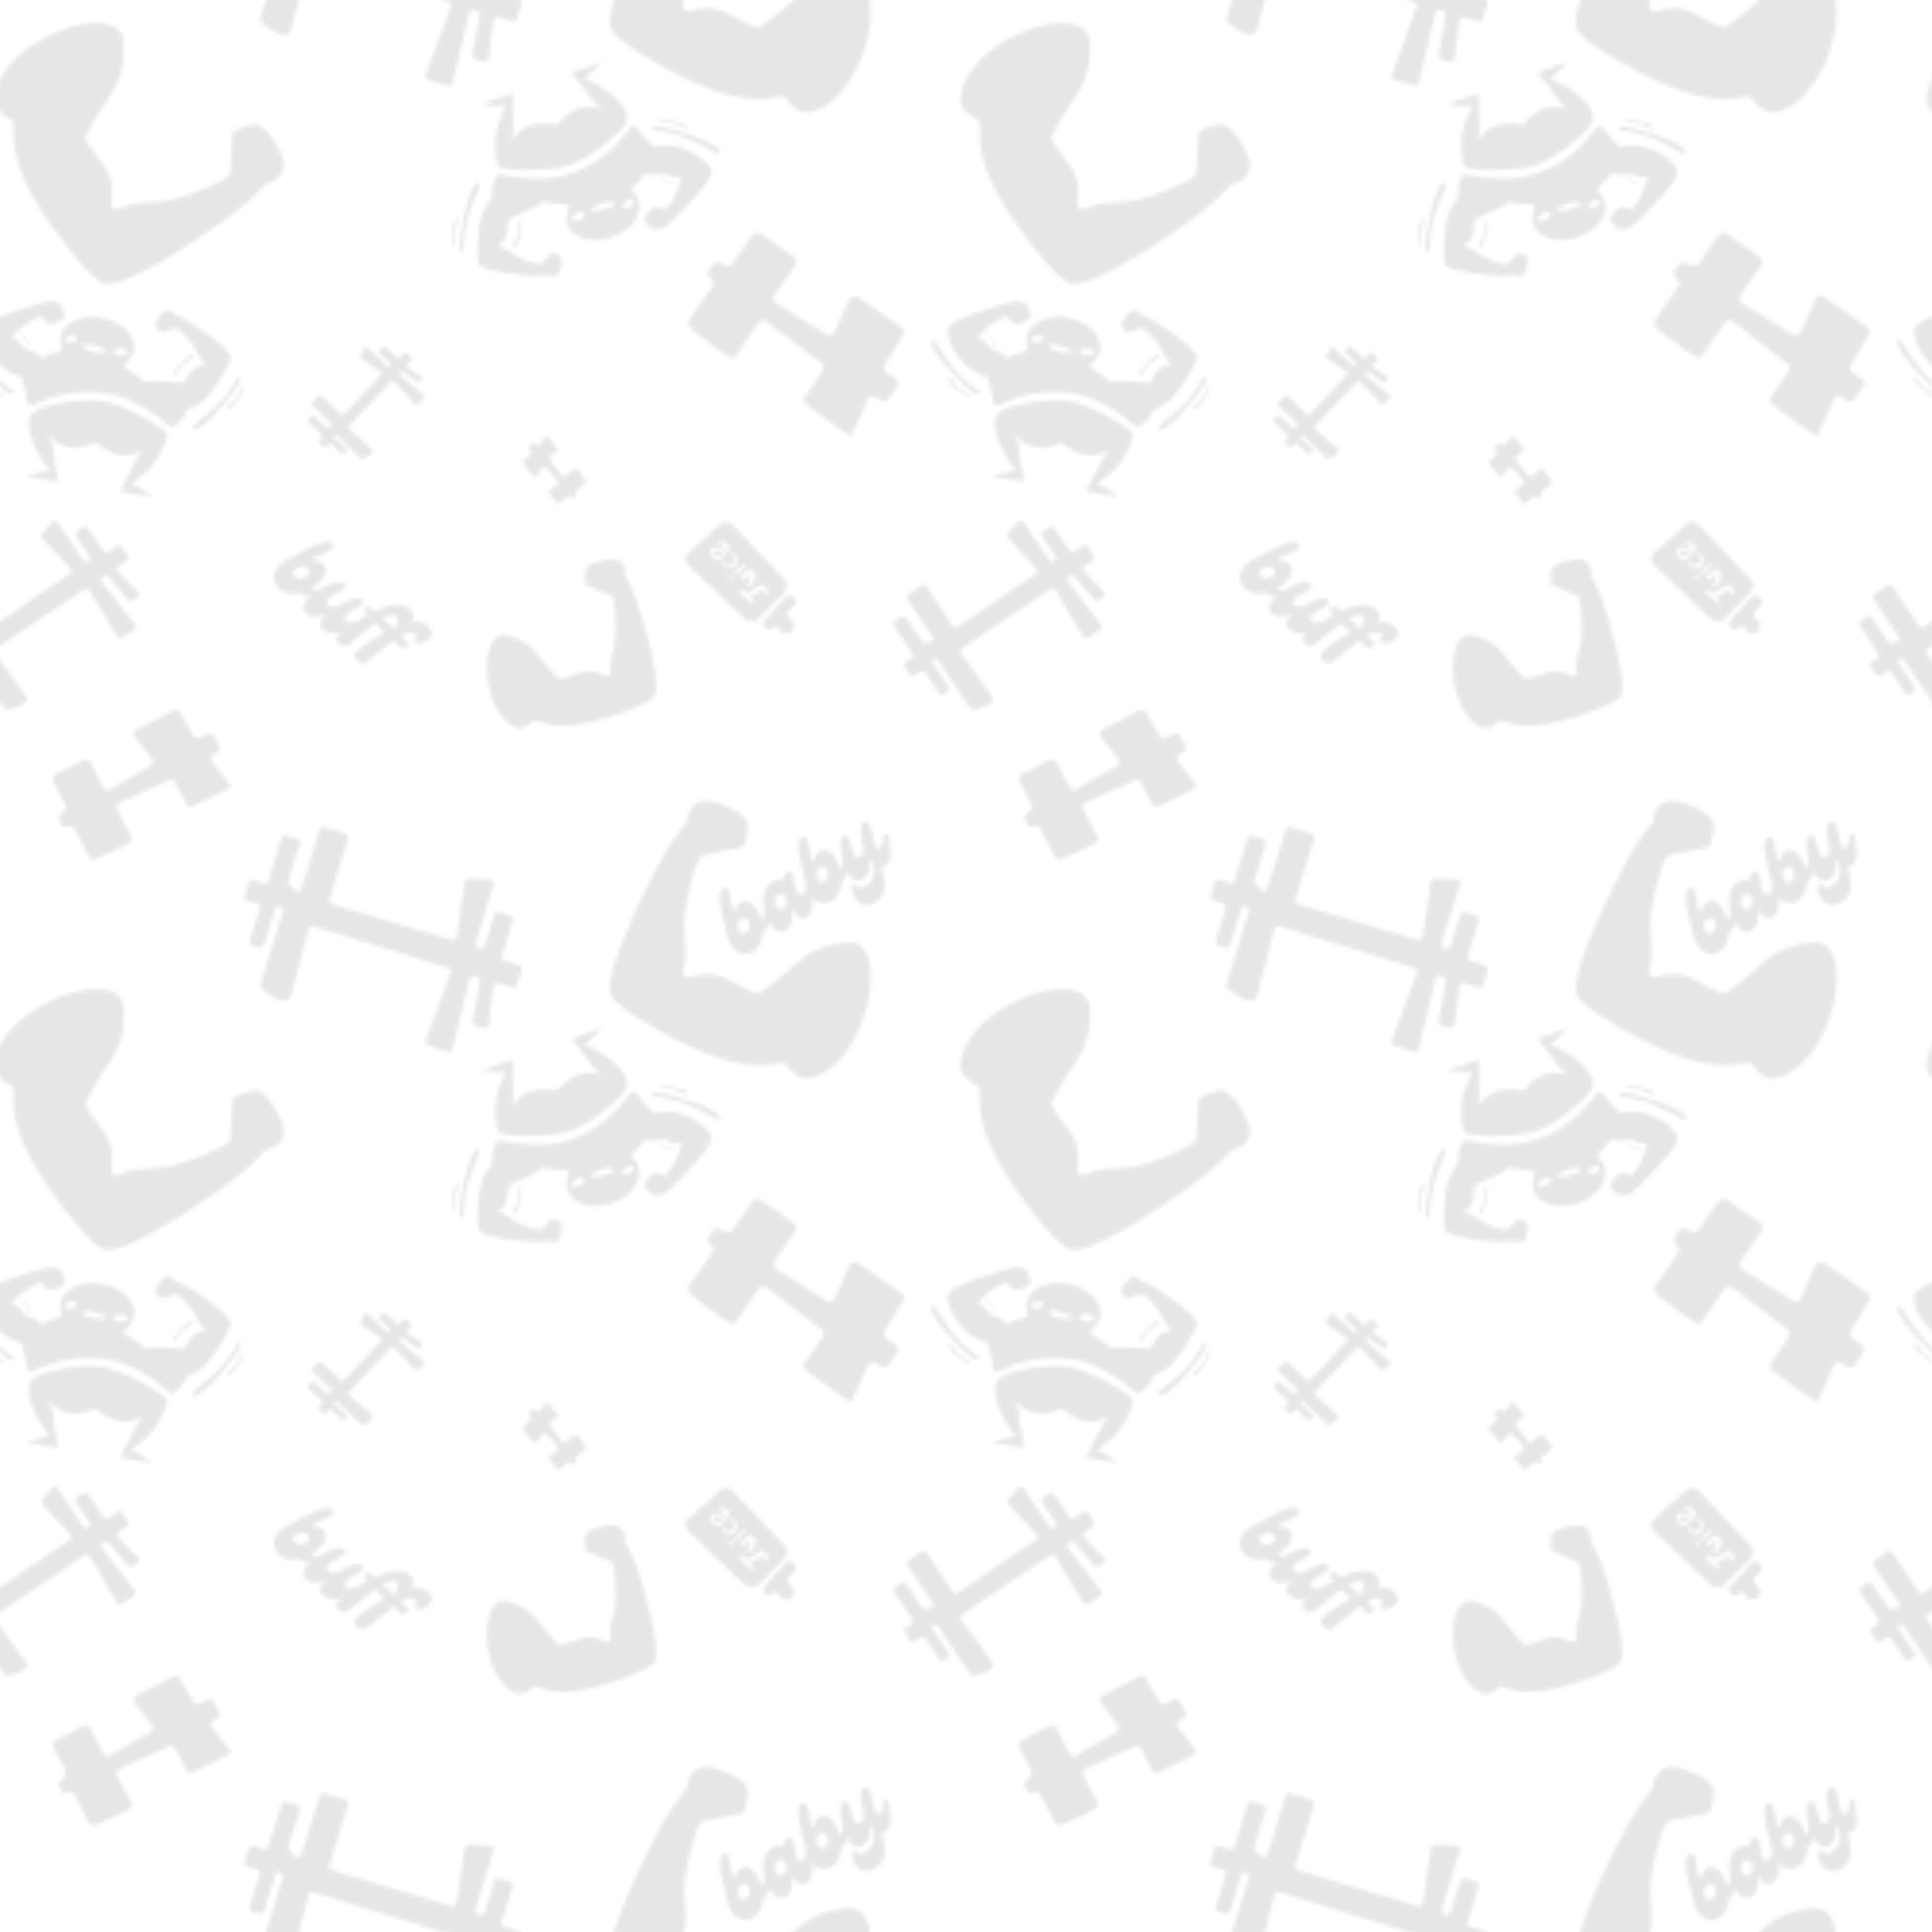 <?xml version="1.0" encoding="utf-8"?>
<!-- Generator: Adobe Illustrator 28.3.0, SVG Export Plug-In . SVG Version: 6.00 Build 0)  -->
<svg version="1.1" xmlns="http://www.w3.org/2000/svg" xmlns:xlink="http://www.w3.org/1999/xlink" x="0px" y="0px"
	 viewBox="0 0 500 500" style="enable-background:new 0 0 500 500;" xml:space="preserve">
<style type="text/css">
	.st0{fill:none;}
	.st1{fill:#FFEDE3;}
	.st2{fill:#FFFFFF;}
	.st3{fill:#C3CDCF;}
	.st4{fill:#DDEAF3;}
	.st5{fill:#B9BABE;}
	.st6{fill:#DEE0DF;}
	.st7{fill:#6BA9A5;}
	.st8{fill:#578080;}
	.st9{fill:#FF7BAC;}
	.st10{stroke:#FBB03B;stroke-miterlimit:10;}
	.st11{fill:#FFFFFF;stroke:#FFFFFF;stroke-width:2.835;stroke-miterlimit:10;}
	.st12{fill:none;stroke:#000000;stroke-width:2.835;stroke-miterlimit:10;}
	.st13{display:none;}
	.st14{display:inline;fill:#B2806E;}
	.st15{display:inline;fill:#F3FBFE;}
	.st16{display:inline;fill:#CECECE;}
	.st17{display:inline;fill:#584C4C;}
	.st18{display:inline;fill:#8D8F8C;}
	.st19{opacity:0.5;fill:url(#);}
	.st20{opacity:0.1;fill:url(#);}
	.st21{opacity:0.5;fill:url(#SVGID_1_);}
	.st22{opacity:0.1;fill:url(#SVGID_00000119099525737608662810000008329705030010898874_);}
</style>
<pattern  x="984.91" y="-3807.2" width="250" height="250" patternUnits="userSpaceOnUse" id="New_Pattern_2" viewBox="3.74 -279.62 250 250" style="overflow:visible;">
	<g>
		<rect x="3.74" y="-279.62" class="st0" width="250" height="250"/>
		<g>
			<path d="M34.13-10.15l0.56,1.09C35-8.44,35.76-8.2,36.37-8.51l0,0c0.62-0.32,1.37-0.07,1.69,0.54l3.74,7.29
				c0.3,0.58,0.98,0.84,1.59,0.59c2.8-1.15,10.16-4.27,9.73-5.11l-3.97-7.74c-0.33-0.64-0.06-1.41,0.59-1.71l12.77-5.82
				c0.61-0.28,1.33-0.03,1.63,0.57L67-14.32c0.31,0.6,1.03,0.85,1.64,0.57c2.8-1.29,10.04-4.69,9.94-5.16
				c-0.09-0.43-3.25-4.37-4.9-6.4c-0.5-0.62-0.31-1.54,0.4-1.9l0.94-0.48c0.62-0.32,0.86-1.07,0.54-1.69l-1.32-2.57
				c-0.32-0.62-1.07-0.86-1.69-0.54l-1.95,1c-0.59,0.3-1.31,0.09-1.65-0.48l-3.62-6.11c-0.34-0.57-1.06-0.78-1.65-0.48l-9.6,4.93
				c-0.7,0.36-0.9,1.27-0.41,1.89l4.47,5.71c0.47,0.6,0.3,1.47-0.36,1.85l-10.46,6.07c-0.62,0.36-1.41,0.13-1.74-0.51l-3.4-6.62
				c-0.32-0.62-1.07-0.86-1.69-0.54L33.13-22c-0.62,0.32-0.86,1.07-0.54,1.69l3.2,6.23c0.27,0.52,0.14,1.15-0.3,1.52l-1.05,0.89
				C33.99-11.29,33.86-10.66,34.13-10.15z"/>
		</g>
		<g>
			<path d="M265.52-60.32l-6.99-10.42c-0.24-0.36-0.74-0.46-1.1-0.22l-3.59,2.41c-0.36,0.24-0.46,0.74-0.22,1.1l6.72,10.02
				c0.33,0.49,0.03,1.15-0.56,1.23l-1.52,0.19c-0.3,0.04-0.59-0.1-0.76-0.34l-4.22-6.3c-0.24-0.36-0.74-0.46-1.1-0.22l-1.84,1.23
				c-0.36,0.24-0.46,0.74-0.22,1.1l4.88,7.27c0.24,0.36,0.15,0.85-0.22,1.1l-1.66,1.12c-0.36,0.24-0.46,0.74-0.22,1.1l1.47,2.19
				c0.24,0.36,0.74,0.46,1.1,0.22l1.66-1.12c0.36-0.24,0.85-0.15,1.1,0.22l3.7,5.52c0.24,0.36,0.74,0.46,1.1,0.22l1.14-0.76
				c0.36-0.24,0.46-0.74,0.22-1.1l-4.2-6.26c-0.31-0.46-0.06-1.1,0.49-1.21v0c0.32-0.07,0.64,0.06,0.82,0.33l8.46,12.62
				c0.18,0.27,0.5,0.4,0.81,0.34c1.59-0.32,6.19-1.45,4.82-3.49c-1.38-2.06-6.52-8.93-8.16-11.1c-0.27-0.36-0.18-0.88,0.19-1.13
				l23.15-15.53c0.38-0.25,0.89-0.14,1.12,0.25l7.31,12.25c0.23,0.39,0.74,0.5,1.12,0.25l3.32-2.23c0.38-0.25,0.47-0.78,0.19-1.14
				l-8.7-11.3c-0.28-0.36-0.19-0.89,0.19-1.14l0.46-0.31c0.33-0.22,0.78-0.16,1.04,0.14l5.16,6.07c0.26,0.31,0.71,0.37,1.04,0.14
				l1.43-0.96c0.41-0.27,0.47-0.85,0.13-1.21l-5.28-5.44c-0.34-0.35-0.28-0.93,0.13-1.21l2.33-1.56c0.36-0.24,0.46-0.74,0.22-1.1
				L300.34-81c-0.24-0.36-0.74-0.46-1.1-0.22l-2.46,1.65c-0.36,0.24-0.85,0.15-1.1-0.22l-4.06-6.05c-0.24-0.36-0.74-0.46-1.1-0.22
				l-1.86,1.25c-0.36,0.24-0.46,0.74-0.22,1.1l3.59,5.35c0.24,0.36,0.15,0.85-0.22,1.1l-0.25,0.17c-0.36,0.24-0.85,0.15-1.1-0.22
				l-6.75-10.06c-0.29-0.43-0.9-0.47-1.25-0.09l-2.79,3.13c-0.27,0.3-0.27,0.76,0.01,1.06l7.44,8.06c0.33,0.35,0.26,0.92-0.14,1.19
				l-20.38,13.9C266.26-59.86,265.77-59.96,265.52-60.32z"/>
		</g>
		<g>
			<g>
				<g>
					<path d="M75.54-123.8c-4.78,7.44-7.61,6.77-8.22,7.49c-0.09,0.11-0.53,1.44-1.37,2.43c-0.45,0.53-1.17,1.04-1.62,1.37
						c-0.23,0.53-1.02,0.9-1.48,0.5c-2.14-1.9-4.49-3.56-7.28-5.25c-7.35-4.47-17.42-5.54-28.45-0.26
						c-0.47,0.22-0.95,0.08-1.08-0.31c-0.34-1.12-0.56-2.21-0.63-3.27c-0.36-1.25-0.78-2.49-1.03-3.77
						c-4.46-1.05-8.21-5.01-9.74-9.25c-1.04-2.88-0.77-3.88,1.95-5.39c1.84-1.02,13.02-4.81,14.93-4.92
						c3.26-0.19,3.69,1.53,4.12,4.31c-5.24,3.62-5.48-0.42-6.25-0.45c-3.27,1.11-5.17,3.05-7.59,5.35c2.62,1.09,3.18,3,3.39,3.11
						c0.45,0.23,1.65-0.15,4.48,2.3c1.21-0.73,2.62-1.23,4.17-1.5c0.6-0.11,1.05-0.7,0.87-1.18c-0.57-1.56-0.43-3.21,0.56-4.65
						c2.23-3.26,7.95-4.25,12.77-2.2c4.82,2.04,6.91,6.34,4.67,9.6c-0.34,0.5-0.77,0.95-1.27,1.34c-0.48,0.38-0.55,0.99-0.13,1.25
						c1.29,0.76,2.56,1.62,3.79,2.58c0.47,0.36,0.92,0.74,1.36,1.11c2.21-0.84,5.11-0.1,9.79,0.15c0.09,0,0.63-0.82,1.06-1.44
						c0.76-1.1,1.27-2.99,4.85-3.35c-2.33-1.92-2.09-2.99-3.19-4.76c-0.89-1.42-3.76-4.54-4.53-4.64c-0.2-0.02-3.71,1.26-3.91,1.23
						c-0.13-0.02-1.42-1.42-1.49-1.91c-0.17-1.23,1.96-3.45,2.42-3.68c1.68-0.84,2.47,0.77,2.6,0.85c0.25,0.14,1.9,0.72,3.56,1.72
						c2.08,1.25,10.67,6.94,10.94,9.15C78.74-128.92,76.33-125.04,75.54-123.8z M38.77-134.62c0.18-1.25-2.8-1.28-3.1,0
						C35.46-133.71,38.59-133.37,38.77-134.62z M40.35-132.81c0.19,1.36,4.64,2.16,6.02,1.43
						C47.39-131.92,40.16-134.17,40.35-132.81z M51.98-131.1c0.35-1.11-3.34-1.77-3.66-0.33C48-129.98,51.69-130.18,51.98-131.1z"/>
					<path d="M62.12-109.57c0.04-0.07,0.04-0.17,0.01-0.27c-0.06-0.58-0.71-1.16-1.6-1.72c-3.32-2.59-10.96-6.58-15.73-7.16
						c-4.76-0.57-12.62,0.64-16.04,2.25c-1.14,0.45-2.01,1.17-2.32,2.54c-0.6,2.69,0.97,6.47,2.23,8.71
						c0.93,1.65,1.99,3.23,3.12,4.76c-1-0.29-0.89,0-0.99,0.01c-0.02,0-0.15-0.17-0.39-0.13c-0.18,0.03-0.29,0.22-0.31,0.22
						c-1.53,0.3-3.03,0.66-4.46,1.29c3.94,0.62,3.94,0.62,7.87,1.23c0.1-0.1,0.1-0.1,0.2-0.21c0.17-0.38-0.67-4.44-0.79-5.23
						c-0.19-1.24-0.21-2.56-0.48-3.79c-0.4-1.83-0.88-2.18-1.61-2.93c0.45,0.3,0.94,0.63,1.38,0.93c1.07,0.97,2.2,1.8,3.87,2.18
						c4.06,0.91,7.12-0.93,7.5-0.91c0.05,0.01,0.1,0.02,0.15,0.03c0.42,0.19,2.9,2.94,7.17,3.19c1.58,0.09,2.73-0.32,3.84-0.82
						c0.37,0.03,0.7,0.02,0.98-0.04c-0.72,0.54-1.34,1.19-1.59,1.93c-0.42,1.18-3.92,7.27-4.03,7.69c-0.06,0.23-0.09,0.46,0.06,0.66
						c4.06,0.67,4.06,0.67,8.13,1.34c-0.37-0.33-1.12-0.73-1.44-1.01c-0.06-0.06,0.07-0.25-0.08-0.35c-0.1-0.07-0.7-0.06-0.8-0.13
						c-0.15-0.1,0.05-0.37-0.26-0.52c-0.14-0.07-0.57-0.05-0.66-0.11c-0.04-0.03-0.04-0.29-0.15-0.36c-0.29-0.22-0.75-0.1-0.8-0.13
						c-0.11-0.06,0.22-0.52-1.49-0.68c1.64-1.1,3.15-2.32,4.6-3.65C59.12-102.52,61.53-106.85,62.12-109.57z"/>
				</g>
				<path d="M68.56-111.39c0.14,0.4,1.76,0.98,7.6-5.8c5.84-6.78,5.14-7.55,4.72-8.02c-0.42-0.46-1.68,3.42-5.54,7.36
					C71.47-113.92,68.2-112.39,68.56-111.39z"/>
				<path d="M77.64-116.57c0.12,0.17,1,0.39,2.97-2.7s1.52-3.41,1.25-3.6s-0.37,1.53-1.75,3.33
					C78.74-117.74,77.32-116.99,77.64-116.57z"/>
				<path d="M10.11-134.42c-0.41,0.1-1.17,1.64,4.91,8.2s6.93,5.95,7.44,5.59c0.51-0.37-3.21-2.06-6.69-6.33
					C12.3-131.24,11.14-134.67,10.11-134.42z"/>
				<path d="M14.24-124.82c-0.18,0.1-0.5,0.95,2.35,3.26c2.85,2.3,3.22,1.89,3.44,1.64c0.22-0.25-1.48-0.54-3.11-2.11
					C15.28-123.6,14.7-125.08,14.24-124.82z"/>
				<path d="M26.51-132.97c0.1-0.04,0.32-0.43-0.88-1.8c-1.21-1.37-1.42-1.2-1.55-1.1s0.68,0.39,1.35,1.3
					C26.11-133.66,26.27-132.88,26.51-132.97z"/>
				<path d="M68.86-130.46c-0.1-0.19-0.93-0.53-3.34,2.23c-2.41,2.76-2.01,3.15-1.77,3.38c0.24,0.23,0.59-1.46,2.22-3.04
					C67.6-129.47,69.1-129.99,68.86-130.46z"/>
			</g>
			<g>
				<g>
					<path d="M142.6-160.86c0.64-8.82,3.45-9.58,3.64-10.51c0.03-0.14-0.22-1.52,0.04-2.79c0.14-0.68,0.53-1.47,0.77-1.98
						c-0.05-0.57,0.47-1.28,1.06-1.14c2.79,0.65,5.64,0.98,8.91,1.13c8.6,0.41,17.95-3.46,25.11-13.37c0.3-0.42,0.8-0.53,1.09-0.24
						c0.84,0.82,1.54,1.68,2.12,2.57c0.91,0.93,1.88,1.81,2.7,2.82c4.42-1.21,9.6,0.47,12.97,3.47c2.29,2.04,2.53,3.04,0.86,5.67
						c-1.13,1.77-9.14,10.44-10.76,11.46c-2.78,1.73-3.97,0.42-5.68-1.81c2.87-5.68,5.01-2.25,5.71-2.6
						c2.34-2.53,3.08-5.15,4.1-8.33c-2.82,0.3-4.23-1.11-4.47-1.11c-0.51,0.02-1.37,0.92-5.04,0.12c-0.71,1.22-1.71,2.33-2.94,3.31
						c-0.48,0.38-0.58,1.12-0.21,1.45c1.25,1.1,1.91,2.61,1.73,4.35c-0.4,3.93-4.95,7.53-10.16,8.04c-5.21,0.51-9.1-2.26-8.69-6.19
						c0.06-0.61,0.22-1.2,0.47-1.78c0.24-0.56,0.01-1.14-0.48-1.16c-1.5-0.05-3.03-0.2-4.56-0.45c-0.59-0.1-1.16-0.21-1.73-0.33
						c-1.54,1.8-4.44,2.53-8.67,4.55c-0.08,0.04-0.16,1.02-0.24,1.77c-0.14,1.33,0.31,3.23-2.66,5.26c2.97,0.57,3.26,1.63,5.08,2.65
						c1.46,0.83,5.48,2.19,6.19,1.91c0.19-0.08,2.66-2.89,2.85-2.95c0.13-0.04,1.92,0.57,2.22,0.96c0.74,1-0.07,3.97-0.37,4.39
						c-1.08,1.54-2.54,0.5-2.69,0.5c-0.29-0.01-2.01,0.27-3.95,0.19c-2.42-0.1-12.69-1-13.98-2.81
						C142.23-154.83,142.49-159.39,142.6-160.86z M180.06-168.92c0.44,1.19,3.07-0.22,2.72-1.48
						C182.53-171.31,179.62-170.11,180.06-168.92z M177.81-169.76c-0.82-1.1-5.11,0.32-5.97,1.62
						C171.2-167.19,178.62-168.66,177.81-169.76z M166.78-165.71c0.23,1.14,3.78-0.04,3.37-1.46
						C169.73-168.59,166.59-166.65,166.78-165.71z"/>
					<path d="M147.58-179.77c0,0.08,0.04,0.16,0.12,0.24c0.33,0.48,1.17,0.68,2.23,0.75c4.15,0.69,12.77,0.54,17.24-1.24
						c4.45-1.77,10.78-6.6,13.01-9.64c0.78-0.94,1.21-1.99,0.82-3.34c-0.76-2.65-3.94-5.22-6.12-6.58
						c-1.61-1.01-3.29-1.88-5.01-2.69c1.02-0.22,0.78-0.43,0.86-0.48c0.02-0.01,0.21,0.08,0.4-0.07c0.14-0.11,0.15-0.33,0.16-0.34
						c1.2-0.99,2.35-2.03,3.3-3.27c-3.75,1.34-3.75,1.34-7.5,2.68c-0.04,0.14-0.04,0.14-0.08,0.28c0.03,0.41,2.71,3.58,3.2,4.22
						c0.77,1,1.41,2.15,2.23,3.1c1.22,1.41,1.82,1.49,2.81,1.81c-0.54-0.05-1.12-0.11-1.66-0.15c-1.4-0.34-2.79-0.53-4.44-0.07
						c-4,1.14-5.81,4.22-6.15,4.38c-0.05,0.01-0.1,0.03-0.14,0.05c-0.46,0.04-3.96-1.19-7.82,0.62c-1.43,0.67-2.25,1.58-2.98,2.56
						c-0.34,0.15-0.63,0.32-0.84,0.51c0.37-0.82,0.61-1.69,0.48-2.46c-0.19-1.24-0.04-8.26-0.14-8.68
						c-0.06-0.23-0.14-0.45-0.37-0.55c-3.89,1.35-3.89,1.35-7.78,2.71c0.49,0.11,1.33,0.1,1.75,0.2c0.08,0.02,0.06,0.25,0.24,0.27
						c0.11,0.01,0.64-0.28,0.76-0.27c0.18,0.01,0.13,0.35,0.47,0.33c0.16-0.01,0.52-0.23,0.63-0.22c0.05,0,0.17,0.23,0.3,0.25
						c0.35,0.05,0.71-0.27,0.76-0.27c0.13,0,0.05,0.56,1.64-0.11c-0.91,1.75-1.66,3.54-2.3,5.41
						C146.84-187.4,146.79-182.44,147.58-179.77z"/>
				</g>
				<path d="M142.79-175.09c-0.32-0.28-2.01-0.02-3.9,8.73s-0.9,9.09-0.31,9.3c0.59,0.21-0.16-3.81,1.35-9.11
					C141.44-171.47,143.58-174.39,142.79-175.09z"/>
				<path d="M137.29-166.2c-0.19-0.09-1.06,0.14-1.32,3.79s0.3,3.72,0.62,3.76s-0.41-1.52-0.06-3.76
					C136.89-164.65,137.77-165.98,137.29-166.2z"/>
				<path d="M205.14-182.8c0.32-0.28,0.24-2-8.24-4.86c-8.48-2.86-8.93-1.92-9.2-1.35c-0.27,0.56,3.81,0.27,8.9,2.37
					C201.7-184.55,204.35-182.1,205.14-182.8z"/>
				<path d="M196.92-189.27c0.11-0.18-0.02-1.07-3.62-1.74s-3.73-0.12-3.81,0.2c-0.08,0.32,1.56-0.23,3.74,0.36
					C195.43-189.84,196.65-188.82,196.92-189.27z"/>
				<path d="M190.04-176.24c-0.07,0.08-0.08,0.53,1.64,1.16c1.72,0.63,1.82,0.37,1.89,0.22s-0.79-0.02-1.81-0.49
					S190.21-176.43,190.04-176.24z"/>
				<path d="M151.64-158.2c0.18,0.12,1.07,0.02,1.87-3.56c0.79-3.58,0.26-3.72-0.06-3.81c-0.32-0.09,0.18,1.56-0.5,3.73
					C152.28-159.67,151.21-158.49,151.64-158.2z"/>
			</g>
			<path d="M104.09-239.66l4.83-15.69c0.17-0.55-0.14-1.13-0.68-1.29l-5.41-1.67c-0.55-0.17-1.13,0.14-1.29,0.68l-4.64,15.09
				c-0.23,0.74-1.15,0.98-1.7,0.44l-1.45-1.39c-0.28-0.27-0.39-0.68-0.27-1.05l2.92-9.48c0.17-0.55-0.14-1.13-0.68-1.29l-2.77-0.85
				c-0.55-0.17-1.13,0.14-1.29,0.68l-3.37,10.95c-0.17,0.55-0.75,0.85-1.29,0.68l-2.51-0.77c-0.55-0.17-1.13,0.14-1.29,0.68
				l-1.02,3.3c-0.17,0.55,0.14,1.13,0.68,1.29l2.51,0.77c0.55,0.17,0.85,0.75,0.68,1.29l-2.56,8.31c-0.17,0.55,0.14,1.13,0.68,1.29
				l1.72,0.53c0.55,0.17,1.13-0.14,1.29-0.68l2.9-9.42c0.22-0.7,1.07-0.96,1.64-0.5l0,0c0.33,0.27,0.46,0.71,0.34,1.11l-5.85,19
				c-0.12,0.4,0.01,0.84,0.33,1.1c1.64,1.35,6.57,5.1,7.52,2.03c0.95-3.09,3.7-13.98,4.56-17.44c0.14-0.58,0.74-0.91,1.31-0.74
				l34.85,10.73c0.57,0.17,0.87,0.79,0.67,1.35l-6.43,17.52c-0.2,0.56,0.1,1.17,0.67,1.35l5,1.54c0.57,0.18,1.17-0.17,1.31-0.75
				l4.31-18.15c0.14-0.58,0.74-0.93,1.31-0.75l0.7,0.22c0.5,0.15,0.81,0.66,0.71,1.18l-1.92,10.25c-0.1,0.52,0.21,1.03,0.71,1.18
				l2.16,0.66c0.62,0.19,1.26-0.23,1.33-0.87l1.18-9.85c0.08-0.64,0.72-1.06,1.33-0.87l3.51,1.08c0.55,0.17,1.13-0.14,1.29-0.68
				l1.16-3.78c0.17-0.55-0.14-1.13-0.68-1.29l-3.7-1.14c-0.55-0.17-0.85-0.75-0.68-1.29l2.8-9.1c0.17-0.55-0.14-1.13-0.68-1.29
				l-2.8-0.86c-0.55-0.17-1.13,0.14-1.29,0.68l-2.48,8.05c-0.17,0.55-0.75,0.85-1.29,0.68l-0.38-0.12
				c-0.55-0.17-0.85-0.75-0.68-1.29l4.66-15.15c0.2-0.65-0.27-1.31-0.94-1.34l-5.47-0.26c-0.53-0.02-1,0.36-1.07,0.89l-2.06,14.2
				c-0.09,0.63-0.72,1.02-1.32,0.84l-30.92-9.25C104.23-238.53,103.92-239.11,104.09-239.66z"/>
			<path d="M107.16-115.09l-5.23-4.95c-0.18-0.17-0.47-0.16-0.64,0.02l-1.71,1.8c-0.17,0.18-0.16,0.47,0.02,0.64l5.03,4.76
				c0.24,0.23,0.16,0.64-0.16,0.76l-0.83,0.3c-0.16,0.06-0.34,0.02-0.47-0.1l-3.16-2.99c-0.18-0.17-0.47-0.16-0.64,0.02l-0.87,0.92
				c-0.17,0.18-0.16,0.47,0.02,0.64l3.65,3.45c0.18,0.17,0.19,0.46,0.02,0.64l-0.79,0.83c-0.17,0.18-0.16,0.47,0.02,0.64l1.1,1.04
				c0.18,0.17,0.47,0.16,0.64-0.02l0.79-0.83c0.17-0.18,0.46-0.19,0.64-0.02l2.77,2.62c0.18,0.17,0.47,0.16,0.64-0.02l0.54-0.57
				c0.17-0.18,0.16-0.47-0.02-0.64l-3.14-2.97c-0.23-0.22-0.17-0.61,0.12-0.74v0c0.17-0.08,0.37-0.04,0.5,0.08l6.33,5.99
				c0.13,0.13,0.33,0.16,0.5,0.09c0.85-0.38,3.28-1.59,2.26-2.56c-1.03-0.98-4.78-4.17-5.96-5.18c-0.2-0.17-0.21-0.47-0.04-0.66
				l10.99-11.61c0.18-0.19,0.48-0.19,0.66,0l5.64,5.93c0.18,0.19,0.48,0.19,0.66,0l1.58-1.67c0.18-0.19,0.16-0.49-0.04-0.66
				l-6.29-5.22c-0.2-0.17-0.22-0.47-0.04-0.66l0.22-0.23c0.16-0.17,0.42-0.19,0.6-0.05l3.65,2.75c0.18,0.14,0.44,0.12,0.6-0.05
				l0.68-0.72c0.19-0.21,0.16-0.54-0.08-0.69l-3.64-2.38c-0.24-0.15-0.28-0.49-0.08-0.69l1.11-1.17c0.17-0.18,0.16-0.47-0.02-0.64
				l-1.26-1.19c-0.18-0.17-0.47-0.16-0.64,0.02l-1.17,1.23c-0.17,0.18-0.46,0.19-0.64,0.02l-3.03-2.87
				c-0.18-0.17-0.47-0.16-0.64,0.02l-0.88,0.93c-0.17,0.18-0.16,0.47,0.02,0.64l2.68,2.54c0.18,0.17,0.19,0.46,0.02,0.64l-0.12,0.13
				c-0.17,0.18-0.46,0.19-0.64,0.02l-5.05-4.78c-0.22-0.2-0.57-0.15-0.71,0.11l-1.16,2.1c-0.11,0.2-0.05,0.46,0.14,0.59l5.18,3.57
				c0.23,0.16,0.26,0.48,0.07,0.68l-9.65,10.35C107.63-114.92,107.34-114.91,107.16-115.09z"/>
			<path d="M15.52-60.32L8.53-70.74c-0.24-0.36-0.74-0.46-1.1-0.22l-3.59,2.41c-0.36,0.24-0.46,0.74-0.22,1.1l6.72,10.02
				c0.33,0.49,0.03,1.15-0.56,1.23l-1.52,0.19c-0.3,0.04-0.59-0.1-0.76-0.34l-4.22-6.3c-0.24-0.36-0.74-0.46-1.1-0.22l-1.84,1.23
				c-0.36,0.24-0.46,0.74-0.22,1.1l4.88,7.27c0.24,0.36,0.15,0.85-0.22,1.1l-1.66,1.12c-0.36,0.24-0.46,0.74-0.22,1.1l1.47,2.19
				c0.24,0.36,0.74,0.46,1.1,0.22l1.66-1.12c0.36-0.24,0.85-0.15,1.1,0.22l3.7,5.52c0.24,0.36,0.74,0.46,1.1,0.22l1.14-0.76
				c0.36-0.24,0.46-0.74,0.22-1.1l-4.2-6.26c-0.31-0.46-0.06-1.1,0.49-1.21l0,0c0.32-0.07,0.64,0.06,0.82,0.33l8.46,12.62
				c0.18,0.27,0.5,0.4,0.81,0.34c1.59-0.32,6.19-1.45,4.82-3.49c-1.38-2.06-6.52-8.93-8.16-11.1c-0.27-0.36-0.18-0.88,0.19-1.13
				L40.8-70.01c0.38-0.25,0.89-0.14,1.12,0.25l7.31,12.25c0.23,0.39,0.74,0.5,1.12,0.25l3.32-2.23c0.38-0.25,0.47-0.78,0.19-1.14
				l-8.7-11.3c-0.28-0.36-0.19-0.89,0.19-1.14l0.46-0.31c0.33-0.22,0.78-0.16,1.04,0.14l5.16,6.07c0.26,0.31,0.71,0.37,1.04,0.14
				l1.43-0.96c0.41-0.27,0.47-0.85,0.13-1.21l-5.28-5.44c-0.34-0.35-0.28-0.93,0.13-1.21l2.33-1.56c0.36-0.24,0.46-0.74,0.22-1.1
				L50.34-81c-0.24-0.36-0.74-0.46-1.1-0.22l-2.46,1.65c-0.36,0.24-0.85,0.15-1.1-0.22l-4.06-6.05c-0.24-0.36-0.74-0.46-1.1-0.22
				l-1.86,1.25c-0.36,0.24-0.46,0.74-0.22,1.1l3.59,5.35c0.24,0.36,0.15,0.85-0.22,1.1l-0.25,0.17c-0.36,0.24-0.85,0.15-1.1-0.22
				l-6.75-10.06c-0.29-0.43-0.9-0.47-1.25-0.09l-2.79,3.13c-0.27,0.3-0.27,0.76,0.01,1.06l7.44,8.06c0.33,0.35,0.26,0.92-0.14,1.19
				l-20.38,13.9C16.26-59.86,15.77-59.96,15.52-60.32z"/>
			<path d="M50.9-211.22c0.4,12.31-4.79,12.95-10.05,24.5c-0.1,0.21,1.45,2.4,2.58,4.08c1.81,2.69,5.42,5.5,4.25,12.84
				c-0.17,1.06,0.9,1.88,1.88,1.44c5.33-2.36,7.81-1.19,12.65-2.1c4.46-0.83,15.16-4.98,16.15-6.82c0.26-0.49,0.48-10.59,0.77-11.06
				c0.19-0.3,4.96-2.17,6.27-1.86c3.27,0.79,6.76,8.36,6.88,9.73c0.45,5.07-4.38,5.45-4.7,5.71c-0.61,0.49-3.7,4.07-7.84,7.26
				c-5.2,4-28.02,20.01-33.85,18.5c-3.27-0.85-10.66-10.73-12.99-13.96c-14.01-19.39-9.51-25.85-10.73-28.1
				c-0.18-0.33-4.98-2.34-4.77-5.84C18.34-212.27,50.5-223.53,50.9-211.22z"/>
			<path d="M150.27-57.99c7.79,2.25,7.14,5.63,13.29,11.27c0.11,0.1,1.79-0.42,3.08-0.78c2.05-0.59,4.54-2.28,8.9-0.05
				c0.63,0.32,1.36-0.18,1.29-0.88c-0.39-3.81,0.84-5.13,1.26-8.35c0.39-2.96-0.04-10.5-0.98-11.5c-0.25-0.26-6.53-2.46-6.77-2.74
				c-0.15-0.18-0.35-3.55,0.11-4.3c1.16-1.89,6.61-2.53,7.49-2.33c3.26,0.75,2.52,3.85,2.62,4.1c0.18,0.48,1.79,3.14,2.95,6.39
				c1.45,4.07,6.82,21.61,4.69,24.95c-1.2,1.87-8.89,4.49-11.38,5.29c-14.99,4.82-18.12,0.7-19.77,1c-0.24,0.04-2.48,2.64-4.63,1.8
				C142.99-37.82,142.48-60.24,150.27-57.99z"/>
			<path d="M228.32-193.36c-3.44,0.7-6.1-3.78-6.45-3.91c-2.39-0.89-8.16,4.46-29.31-6.71c-3.52-1.86-14.34-7.81-15.63-10.92
				c-2.31-5.56,10.37-30.39,13.61-36.09c2.59-4.55,5.7-8.11,6.1-8.78c0.21-0.35-0.08-5.18,5-5.45c1.37-0.07,9.36,2.33,10.59,5.46
				c0.49,1.25-0.69,6.23-0.97,6.46c-0.43,0.36-10.4,1.98-10.85,2.31c-1.68,1.24-4.3,12.41-4.5,16.94
				c-0.22,4.92,1.27,7.22-0.32,12.82c-0.29,1.03,0.67,1.97,1.69,1.66c7.1-2.19,10.38,1,13.3,2.42c1.83,0.89,4.2,2.11,4.4,1.99
				c10.7-6.82,10.62-12.05,22.87-13.36C250.09-229.85,243.41-196.44,228.32-193.36z"/>
			<path d="M34.13-260.15l0.56,1.09c0.32,0.62,1.07,0.86,1.69,0.54h0c0.62-0.32,1.37-0.07,1.69,0.54l3.74,7.29
				c0.3,0.58,0.98,0.84,1.59,0.59c2.8-1.15,10.16-4.27,9.73-5.11l-3.97-7.74c-0.33-0.64-0.06-1.41,0.59-1.71l12.77-5.82
				c0.61-0.28,1.33-0.03,1.63,0.57l2.86,5.58c0.31,0.6,1.03,0.85,1.64,0.57c2.8-1.29,10.04-4.69,9.94-5.16
				c-0.09-0.43-3.25-4.37-4.9-6.4c-0.5-0.62-0.31-1.54,0.4-1.9l0.94-0.48c0.62-0.32,0.86-1.07,0.54-1.69l-1.32-2.57
				c-0.32-0.62-1.07-0.86-1.69-0.54l-1.95,1c-0.59,0.3-1.31,0.09-1.65-0.48l-3.62-6.11c-0.34-0.57-1.06-0.78-1.65-0.48l-9.6,4.93
				c-0.7,0.36-0.9,1.27-0.41,1.89l4.47,5.71c0.47,0.6,0.3,1.47-0.36,1.85l-10.46,6.07c-0.62,0.36-1.41,0.13-1.74-0.51l-3.4-6.62
				c-0.32-0.62-1.07-0.86-1.69-0.54L33.13-272c-0.62,0.32-0.86,1.07-0.54,1.69l3.2,6.23c0.27,0.52,0.14,1.15-0.3,1.52l-1.05,0.89
				C33.99-261.29,33.86-260.66,34.13-260.15z"/>
			<path d="M203.19-153.78l-0.88,1.26c-0.5,0.71-0.32,1.69,0.39,2.19l0,0c0.71,0.5,0.89,1.47,0.39,2.19l-5.87,8.44
				c-0.47,0.67-0.34,1.58,0.28,2.1c2.93,2.43,10.72,8.73,11.4,7.77l6.23-8.97c0.51-0.74,1.53-0.9,2.25-0.35l13.97,10.71
				c0.67,0.51,0.81,1.45,0.33,2.14l-4.49,6.46c-0.48,0.69-0.33,1.64,0.34,2.15c3.09,2.34,11.11,8.35,11.58,7.97
				c0.43-0.35,2.92-6.18,4.19-9.2c0.39-0.92,1.52-1.25,2.34-0.68l1.08,0.75c0.71,0.5,1.69,0.32,2.19-0.39l2.07-2.98
				c0.5-0.71,0.32-1.69-0.39-2.19l-2.26-1.57c-0.68-0.47-0.88-1.4-0.45-2.11l4.63-7.61c0.43-0.71,0.24-1.63-0.45-2.11l-11.12-7.73
				c-0.81-0.56-1.93-0.25-2.33,0.65l-3.68,8.31c-0.39,0.87-1.45,1.2-2.26,0.7l-12.89-8c-0.76-0.47-0.97-1.49-0.46-2.23l5.33-7.67
				c0.5-0.71,0.32-1.69-0.39-2.19l-8.53-5.93c-0.71-0.5-1.69-0.32-2.19,0.39l-5.01,7.21c-0.42,0.6-1.19,0.83-1.87,0.56l-1.61-0.64
				C204.38-154.62,203.6-154.38,203.19-153.78z"/>
			<path d="M167.41-93.69l0.36-0.3c0.21-0.17,0.23-0.48,0.06-0.68l0,0c-0.17-0.21-0.14-0.51,0.06-0.68l2.43-2.03
				c0.19-0.16,0.23-0.44,0.09-0.65c-0.67-0.96-2.48-3.47-2.75-3.23l-2.58,2.16c-0.21,0.18-0.53,0.14-0.7-0.08l-3.28-4.32
				c-0.16-0.21-0.12-0.5,0.08-0.66l1.86-1.55c0.2-0.17,0.23-0.46,0.07-0.66c-0.73-0.95-2.62-3.39-2.79-3.31
				c-0.16,0.07-1.37,1.6-1.99,2.39c-0.19,0.24-0.55,0.25-0.75,0.01l-0.26-0.31c-0.17-0.21-0.48-0.23-0.68-0.06l-0.86,0.72
				c-0.21,0.17-0.23,0.48-0.06,0.68l0.54,0.65c0.16,0.2,0.15,0.49-0.04,0.66l-1.99,1.88c-0.19,0.18-0.2,0.47-0.04,0.66l2.67,3.2
				c0.19,0.23,0.55,0.23,0.75,0l1.77-2.17c0.19-0.23,0.53-0.24,0.73-0.02l3.18,3.43c0.19,0.2,0.17,0.52-0.04,0.7l-2.21,1.84
				c-0.21,0.17-0.23,0.48-0.06,0.68l2.05,2.46c0.17,0.21,0.48,0.23,0.68,0.06l2.08-1.74c0.17-0.14,0.42-0.15,0.6-0.02l0.43,0.32
				C166.99-93.54,167.23-93.55,167.41-93.69z"/>
			<g>
				<path d="M101.8-69.67c0.17,0.16,0.27,0.36,0.29,0.61c0.02,0.25-0.07,0.41-0.28,0.49c-0.96,0.38-1.91,0.57-2.85,0.58
					c-0.94,0.01-1.82-0.33-2.65-1c-1.05,0.21-2.04,0.22-2.97,0.05s-1.68-0.54-2.27-1.08c-0.88-0.81-1.33-1.78-1.34-2.9
					c-0.01-1.12,0.43-2.16,1.31-3.11c0.52-0.56,1.18-1.06,1.99-1.49c0.16-0.08,0.39-0.2,0.69-0.38l4.39-2.31
					c1.93-0.98,3.4-1.61,4.4-1.89c1-0.27,1.76-0.18,2.26,0.28c0.49,0.45,0.53,0.9,0.12,1.34c-0.26,0.28-0.69,0.55-1.28,0.79
					c-0.35,0.16-0.56,0.25-0.64,0.29c-1.52,0.64-2.59,1.16-3.21,1.56l-0.09,0.06c-0.05,0.05-0.07,0.11-0.06,0.18
					c0,0.07,0.03,0.13,0.1,0.19c0.11,0.1,0.26,0.15,0.45,0.14c0.47-0.02,0.89,0.03,1.27,0.15c0.38,0.12,0.68,0.29,0.91,0.5
					c1.33,1.23,1.2,2.72-0.41,4.46c-0.74,0.79-1.6,1.48-2.61,2.05c0.58,0.4,1.28,0.51,2.08,0.33
					C101.53-69.84,101.66-69.79,101.8-69.67z M94.82-74.11c-0.02,0.32,0.14,0.64,0.47,0.95c0.29,0.27,0.64,0.43,1.04,0.47
					c0.4,0.04,0.8-0.01,1.18-0.15c0.38-0.14,0.69-0.35,0.93-0.6c0.26-0.28,0.39-0.59,0.4-0.93c0-0.34-0.16-0.66-0.51-0.98
					c-0.43-0.4-0.95-0.55-1.57-0.46c-0.62,0.09-1.12,0.35-1.52,0.78C94.98-74.74,94.84-74.43,94.82-74.11z"/>
				<path d="M111.03-61.2c0.17,0.16,0.25,0.37,0.25,0.63c-0.01,0.27-0.1,0.43-0.29,0.48l-0.98,0.36c-1,0.39-1.9,0.7-2.71,0.93
					c-0.81,0.23-1.66,0.31-2.55,0.26c-0.89-0.05-1.66-0.38-2.29-0.96c-1.05-0.97-0.96-2.13,0.27-3.46c0.21-0.23,0.46-0.47,0.75-0.7
					c-1.1,0.46-2.13,0.72-3.08,0.79c-0.95,0.07-1.75-0.19-2.4-0.79c-0.51-0.48-0.75-1.02-0.69-1.64c0.05-0.62,0.42-1.3,1.1-2.03
					c0.94-1.02,1.94-1.83,3.02-2.45c1.72-0.98,3.11-1.61,4.19-1.9c1.07-0.29,1.86-0.2,2.36,0.26c0.38,0.35,0.34,0.77-0.11,1.26
					c-0.25,0.27-0.53,0.5-0.83,0.7c-0.31,0.2-0.73,0.45-1.29,0.75c-0.53,0.28-0.94,0.51-1.21,0.68c-0.28,0.18-0.52,0.38-0.74,0.61
					c-0.26,0.28-0.4,0.54-0.41,0.78c-0.01,0.24,0.13,0.49,0.42,0.76c0.73,0.68,1.64,0.72,2.73,0.14l0.09-0.06
					c1.55-0.89,2.8-1.46,3.75-1.71c0.96-0.25,1.66-0.17,2.11,0.25c0.38,0.35,0.34,0.77-0.11,1.26c-0.21,0.23-0.47,0.44-0.77,0.63
					c-0.3,0.19-0.73,0.44-1.28,0.74c-0.49,0.26-0.87,0.47-1.16,0.65c-0.29,0.18-0.52,0.36-0.7,0.56c-0.31,0.33-0.45,0.66-0.43,1
					c0.02,0.33,0.16,0.63,0.43,0.88c0.26,0.24,0.55,0.36,0.89,0.38c0.34,0.02,0.75-0.03,1.24-0.14
					C110.76-61.35,110.91-61.32,111.03-61.2z"/>
				<path d="M125.85-63.08c0.01,0.57-0.21,1.09-0.65,1.56c-0.33,0.36-0.73,0.64-1.2,0.85c-0.47,0.21-0.93,0.32-1.38,0.33
					c-0.45,0.01-0.8-0.11-1.06-0.35c-0.26-0.24-0.3-0.45-0.13-0.63c0.54-0.59,0.59-1.09,0.14-1.51c-0.71-0.66-1.96-0.48-3.76,0.54
					l1.93,1.78c0.09,0.08,0.11,0.19,0.07,0.32c-0.04,0.14-0.13,0.29-0.27,0.44c-0.26,0.28-0.58,0.48-0.95,0.6
					c-0.37,0.12-0.66,0.08-0.87-0.11c-0.07-0.09-0.27-0.31-0.57-0.65c-0.31-0.34-0.7-0.76-1.16-1.26c-1.18,0.84-2.54,1.91-4.07,3.22
					c-0.17,0.14-0.44,0.38-0.8,0.72c-0.69,0.63-1.27,1.11-1.73,1.45c-0.46,0.34-0.94,0.53-1.45,0.57c-0.51,0.04-1-0.16-1.47-0.6
					c-0.44-0.41-0.65-0.81-0.64-1.2c0.01-0.4,0.24-0.83,0.67-1.29c0.36-0.39,0.87-0.83,1.52-1.3c0.65-0.47,1.51-1.05,2.57-1.73
					c1.17-0.73,2.29-1.39,3.35-1.97l-0.26-0.24c-0.37-0.34-0.58-0.64-0.64-0.91c-0.06-0.27,0-0.5,0.17-0.68
					c0.17-0.18,0.4-0.29,0.69-0.34c0.29-0.04,0.49,0,0.61,0.11l1.23,1.14c2.06-0.98,3.87-1.54,5.42-1.68
					c1.55-0.14,2.81,0.23,3.78,1.12C125.54-64.21,125.84-63.65,125.85-63.08z"/>
				<path d="M130.61-58.69c0.01,0.57-0.2,1.09-0.65,1.57c-0.33,0.35-0.73,0.64-1.2,0.85c-0.47,0.21-0.93,0.32-1.38,0.33
					c-0.45,0.01-0.8-0.11-1.06-0.35c-0.26-0.24-0.3-0.45-0.13-0.63c0.54-0.59,0.59-1.09,0.13-1.51c-0.71-0.66-1.96-0.48-3.76,0.54
					l1.93,1.78c0.09,0.08,0.11,0.19,0.07,0.32c-0.04,0.14-0.13,0.29-0.27,0.44c-0.26,0.28-0.58,0.48-0.95,0.6
					c-0.37,0.12-0.66,0.08-0.87-0.11c-0.07-0.09-0.27-0.31-0.57-0.65c-0.31-0.34-0.7-0.76-1.16-1.26c-1.18,0.84-2.54,1.91-4.07,3.22
					c-0.17,0.14-0.44,0.38-0.8,0.72c-0.69,0.63-1.27,1.11-1.73,1.45c-0.46,0.34-0.94,0.53-1.45,0.57c-0.51,0.04-1-0.16-1.47-0.6
					c-0.44-0.41-0.65-0.81-0.64-1.21c0.01-0.39,0.24-0.83,0.67-1.29c0.36-0.39,0.87-0.83,1.52-1.3c0.65-0.47,1.51-1.05,2.57-1.73
					c1.17-0.73,2.29-1.39,3.35-1.97l-0.26-0.24c-0.37-0.34-0.58-0.64-0.64-0.91c-0.06-0.27,0-0.5,0.17-0.68
					c0.17-0.18,0.4-0.29,0.69-0.34c0.29-0.04,0.49,0,0.61,0.11l1.23,1.14c2.06-0.98,3.87-1.54,5.42-1.68
					c1.55-0.14,2.81,0.23,3.78,1.12C130.29-59.81,130.6-59.25,130.61-58.69z"/>
			</g>
			<g>
				<path d="M216.96-236.57c0.2-0.13,0.42-0.17,0.66-0.13c0.24,0.04,0.38,0.17,0.4,0.39c0.13,1.03,0.08,2-0.14,2.91
					c-0.22,0.91-0.77,1.68-1.62,2.32c-0.06,1.07-0.29,2.04-0.69,2.89c-0.4,0.85-0.93,1.5-1.6,1.93c-1.01,0.65-2.05,0.85-3.14,0.58
					s-1.98-0.95-2.69-2.04c-0.42-0.64-0.73-1.41-0.96-2.3c-0.04-0.18-0.1-0.43-0.2-0.77l-1.16-4.82c-0.48-2.11-0.73-3.69-0.75-4.73
					c-0.02-1.04,0.26-1.75,0.83-2.12c0.56-0.36,1-0.29,1.33,0.21c0.21,0.32,0.36,0.8,0.45,1.43c0.06,0.38,0.11,0.61,0.12,0.7
					c0.24,1.63,0.48,2.8,0.72,3.5l0.03,0.1c0.04,0.05,0.09,0.09,0.16,0.11c0.07,0.01,0.14,0,0.21-0.04c0.13-0.08,0.21-0.22,0.25-0.4
					c0.1-0.46,0.25-0.86,0.46-1.19c0.21-0.33,0.45-0.59,0.71-0.76c1.52-0.99,2.93-0.49,4.22,1.5c0.59,0.91,1.04,1.92,1.34,3.03
					c0.53-0.47,0.81-1.11,0.83-1.94C216.73-236.35,216.81-236.47,216.96-236.57z M210.94-230.9c0.31,0.1,0.65,0.02,1.03-0.22
					c0.33-0.22,0.57-0.52,0.71-0.9c0.14-0.38,0.19-0.77,0.14-1.18c-0.05-0.41-0.16-0.76-0.35-1.05c-0.21-0.32-0.47-0.53-0.8-0.61
					c-0.33-0.09-0.68-0.01-1.07,0.25c-0.49,0.32-0.77,0.79-0.83,1.4c-0.07,0.62,0.06,1.17,0.38,1.66
					C210.36-231.21,210.63-231,210.94-230.9z"/>
				<path d="M220.05-231.42c-0.74-0.33-1.43-0.98-2.05-1.95c-0.68-1.05-1.18-2.28-1.5-3.69c-0.32-1.41-0.32-2.77-0.01-4.08
					c0.31-1.31,1.04-2.33,2.17-3.06c0.48-0.31,0.87-0.49,1.17-0.54s0.6-0.04,0.87,0.01c0.28,0.04,0.49,0.01,0.61-0.07
					c0.14-0.09,0.24-0.2,0.31-0.32c0.07-0.12,0.14-0.29,0.2-0.49c0.08-0.27,0.17-0.5,0.28-0.67s0.27-0.34,0.51-0.5
					c0.49-0.32,0.9-0.22,1.24,0.3c0.15,0.22,0.25,0.47,0.31,0.75c0.06,0.28,0.12,0.64,0.17,1.08c0.03,0.14,0.07,0.36,0.1,0.66
					c0.04,0.3,0.08,0.58,0.14,0.82c0.09,0.76,0.27,1.34,0.55,1.76c0.38,0.59,0.86,0.69,1.43,0.32c0.66-0.43,0.98-1.14,0.96-2.14
					c0-0.18,0.07-0.32,0.21-0.41c0.18-0.12,0.4-0.14,0.66-0.07c0.26,0.07,0.39,0.2,0.42,0.39l0.15,1.33
					c0.15,1.18,0.23,2.15,0.26,2.92c0.02,0.77-0.07,1.51-0.29,2.23c-0.21,0.71-0.63,1.27-1.24,1.67c-0.6,0.39-1.2,0.48-1.8,0.26
					c-0.6-0.22-1.12-0.68-1.58-1.38c-0.15-0.24-0.29-0.5-0.41-0.77l-0.08,0.05c0.14,1.2,0.08,2.28-0.17,3.25
					c-0.25,0.97-0.73,1.68-1.43,2.14C221.51-231.14,220.79-231.08,220.05-231.42z M222.24-238.22c0.15-0.38,0.2-0.78,0.15-1.19
					c-0.04-0.41-0.16-0.76-0.35-1.05c-0.23-0.35-0.5-0.56-0.82-0.63c-0.32-0.07-0.65,0-0.99,0.22c-0.52,0.34-0.81,0.81-0.88,1.44
					c-0.07,0.62,0.05,1.18,0.37,1.67c0.23,0.35,0.5,0.56,0.82,0.65c0.32,0.08,0.64,0.02,0.96-0.19
					C221.84-237.53,222.09-237.83,222.24-238.22z"/>
				<path d="M237.3-249.76c0.2-0.13,0.42-0.17,0.66-0.13c0.25,0.04,0.38,0.17,0.41,0.39c0.13,1.03,0.08,2-0.14,2.91
					c-0.22,0.91-0.77,1.69-1.62,2.32c-0.06,1.07-0.29,2.04-0.69,2.89c-0.4,0.85-0.93,1.5-1.61,1.93c-1.01,0.65-2.05,0.84-3.14,0.58
					s-1.98-0.95-2.69-2.04c-0.42-0.64-0.74-1.41-0.96-2.3c-0.04-0.18-0.1-0.43-0.2-0.77l-1.16-4.82c-0.48-2.11-0.73-3.69-0.75-4.73
					c-0.02-1.04,0.26-1.75,0.83-2.12c0.56-0.36,1-0.29,1.33,0.21c0.21,0.32,0.36,0.8,0.45,1.44c0.06,0.37,0.11,0.61,0.12,0.7
					c0.24,1.63,0.48,2.79,0.72,3.5l0.03,0.1c0.04,0.06,0.09,0.09,0.16,0.11c0.07,0.02,0.14,0,0.21-0.04
					c0.13-0.08,0.21-0.21,0.25-0.4c0.1-0.46,0.25-0.86,0.46-1.19c0.21-0.33,0.45-0.59,0.71-0.76c1.52-0.99,2.93-0.49,4.22,1.5
					c0.59,0.91,1.04,1.92,1.34,3.03c0.53-0.46,0.81-1.11,0.83-1.94C237.08-249.55,237.15-249.66,237.3-249.76z M231.28-244.1
					c0.31,0.1,0.65,0.02,1.03-0.22c0.33-0.22,0.57-0.52,0.71-0.9c0.14-0.38,0.19-0.77,0.14-1.18c-0.05-0.41-0.16-0.76-0.35-1.05
					c-0.21-0.32-0.48-0.53-0.8-0.61c-0.33-0.09-0.68-0.01-1.07,0.25c-0.49,0.32-0.77,0.79-0.83,1.4c-0.07,0.62,0.06,1.17,0.38,1.66
					C230.71-244.41,230.97-244.19,231.28-244.1z"/>
				<path d="M247.73-256.52c0.2-0.13,0.42-0.17,0.66-0.13c0.25,0.04,0.38,0.17,0.41,0.39l0.15,1.15c0.19,1.27,0.31,2.29,0.36,3.08
					c0.05,0.78-0.02,1.51-0.21,2.18c-0.19,0.67-0.57,1.19-1.13,1.55c-0.31,0.2-0.65,0.2-1.03,0.01c0.5,1.75,0.78,3.2,0.85,4.38
					c0.07,1.18-0.07,2.16-0.42,2.94c-0.35,0.78-0.91,1.43-1.7,1.93c-1.1,0.72-2.15,0.99-3.13,0.81c-0.98-0.18-1.8-0.78-2.46-1.8
					c-0.42-0.64-0.66-1.27-0.72-1.87c-0.07-0.6-0.02-1.09,0.13-1.46c0.15-0.37,0.29-0.47,0.41-0.31c0.4,0.5,0.89,0.78,1.47,0.87
					c0.58,0.08,1.18-0.08,1.79-0.48s1.08-0.94,1.4-1.64c0.32-0.69,0.46-1.44,0.44-2.24c-0.02-0.8-0.22-1.56-0.6-2.3l-0.04-0.06
					c-0.06-0.1-0.14-0.17-0.22-0.2s-0.16-0.03-0.23,0.02c-0.14,0.09-0.18,0.29-0.13,0.59c0.17,0.9,0.13,1.72-0.11,2.44
					c-0.24,0.72-0.7,1.3-1.37,1.74c-0.6,0.39-1.23,0.52-1.87,0.38c-0.64-0.14-1.21-0.58-1.7-1.34c-0.75-1.16-1.3-2.34-1.63-3.53
					c-0.52-1.91-0.79-3.42-0.81-4.53c-0.02-1.11,0.26-1.86,0.84-2.23c0.43-0.28,0.83-0.14,1.19,0.42c0.2,0.31,0.36,0.63,0.47,0.98
					c0.11,0.34,0.25,0.82,0.41,1.43c0.14,0.59,0.26,1.03,0.36,1.34c0.1,0.31,0.24,0.6,0.41,0.87c0.21,0.32,0.43,0.52,0.65,0.59
					c0.23,0.07,0.51,0,0.84-0.22c0.45-0.29,0.73-0.66,0.84-1.1c0.11-0.44,0.09-0.98-0.06-1.61c-0.48-1.72-0.72-3.07-0.73-4.06
					c-0.01-0.99,0.25-1.65,0.77-1.99c0.31-0.2,0.59-0.28,0.84-0.23c0.26,0.04,0.49,0.22,0.7,0.54c0.16,0.25,0.29,0.54,0.38,0.88
					c0.08,0.33,0.2,0.85,0.34,1.55c0.05,0.23,0.12,0.59,0.23,1.09c0.1,0.5,0.22,0.98,0.33,1.44c0.11,0.35,0.23,0.63,0.36,0.84
					c0.18,0.28,0.38,0.45,0.59,0.5s0.42,0.01,0.61-0.11c0.52-0.34,0.8-1.38,0.85-3.14C247.5-256.31,247.57-256.43,247.73-256.52z"/>
			</g>
			<path d="M223.95-68.01l0.39,0.3c0.62,0.48,0.67,1.4,0.1,1.94l-1.43,1.39c-0.56,0.55-0.51,1.46,0.1,1.94l0.72,0.56
				c0.39,0.31,0.57,0.81,0.47,1.3l-0.24,1.07c-0.13,0.57-0.61,0.98-1.19,1.01l-0.76,0.04c-0.52,0.03-1-0.26-1.23-0.72l-0.18-0.38
				c-0.38-0.78-1.42-0.97-2.05-0.37v0c-0.46,0.44-1.18,0.48-1.69,0.08l-0.13-0.1c-0.59-0.46-0.67-1.33-0.16-1.89l5.53-6.05
				C222.65-68.36,223.42-68.42,223.95-68.01z"/>
			<path d="M222.24-69.78l0.24-1.26c0.08-0.41-0.05-0.83-0.33-1.13l-13.83-14.59c-0.19-0.2-0.45-0.34-0.73-0.39l-1.03-0.17
				c-0.39-0.06-0.78,0.05-1.07,0.31l-8.9,8.01c-0.34,0.3-0.49,0.76-0.4,1.2l0.14,0.74c0.05,0.27,0.18,0.51,0.38,0.69l14.96,14.22
				c0.23,0.21,0.52,0.34,0.83,0.35l1.5,0.06c0.36,0.02,0.72-0.12,0.97-0.38l6.92-7.01C222.07-69.3,222.19-69.53,222.24-69.78z
				 M205.44-77.91c-0.46,0.48-1.21,0.51-1.71,0.08l-0.67-0.58c-0.55-0.48-0.57-1.32-0.05-1.83l0.3-0.29
				c0.45-0.44,1.16-0.47,1.64-0.07c0.42,0.34,0.85,0.68,0.92,0.73c0.16,0.1-0.42,0.4-0.42,0.4l-1.29-0.74l-0.9,0.99l0.36,0.37
				c0.51,0.52,1.36,0.5,1.83-0.05l0.51-0.59c0.51-0.59,0.36-1.5-0.32-1.89l-0.57-0.33l0.39-0.92l1.51,0.96
				c0.66,0.42,0.77,1.34,0.23,1.91L205.44-77.91z M208.24-75.38l-0.78,0.05c-0.86,0.06-1.59-0.65-1.54-1.52l0.03-0.64l0.52,0.24
				c0,0-0.09,0.8,0.23,1.08c0.32,0.28,0.55,0.12,1,0c0.45-0.12,0.85-0.36,1.09-1.15c0.25-0.79,0.22-0.91,0.07-1.05
				c-0.15-0.14-1.12-0.16-1.12-0.16l-0.15-0.56l1.04,0.05c0.58,0.03,1.01,0.54,0.94,1.12c-0.06,0.47-0.13,1.02-0.2,1.46
				C209.3-75.85,208.82-75.42,208.24-75.38z M207.08-73.36l1.45,0.05l-0.29,1.15L207.08-73.36z M209.56-73.74l-0.58-0.6l2.33-2.25
				l0.58,0.6L209.56-73.74z M212.9-73.16c-0.74-0.74-1.81,1.01-1.81,1.01l-0.8-0.83l1.84-1.77c0.36-0.35,0.9-0.45,1.36-0.24
				c0.45,0.2,0.74,0.64,0.74,1.13l0.01,1.24c0,0.34-0.13,0.67-0.38,0.9l-1.22,1.18l-0.62-0.64C212.02-71.2,213.64-72.42,212.9-73.16
				z M216.61-68.74l-0.3-1.08l-3.42,1.93l1.38,1.43l-1.07,0.09l-3.16-2.89l0.79-0.76l0.59,0.61c0.41,0.43,1.07,0.5,1.57,0.18
				l2.45-1.59c0.74-0.48,1.72-0.06,1.89,0.8l0.32,1.59L216.61-68.74z"/>
		</g>
	</g>
</pattern>
<g id="Layer_1">
</g>
<g id="Layer_2">
	<pattern  id="SVGID_1_" xlink:href="#New_Pattern_2" patternTransform="matrix(1 0 0 1 0 500)">
	</pattern>
	<rect style="opacity:0.1;fill:url(#SVGID_1_);" width="500" height="500"/>
</g>
</svg>
